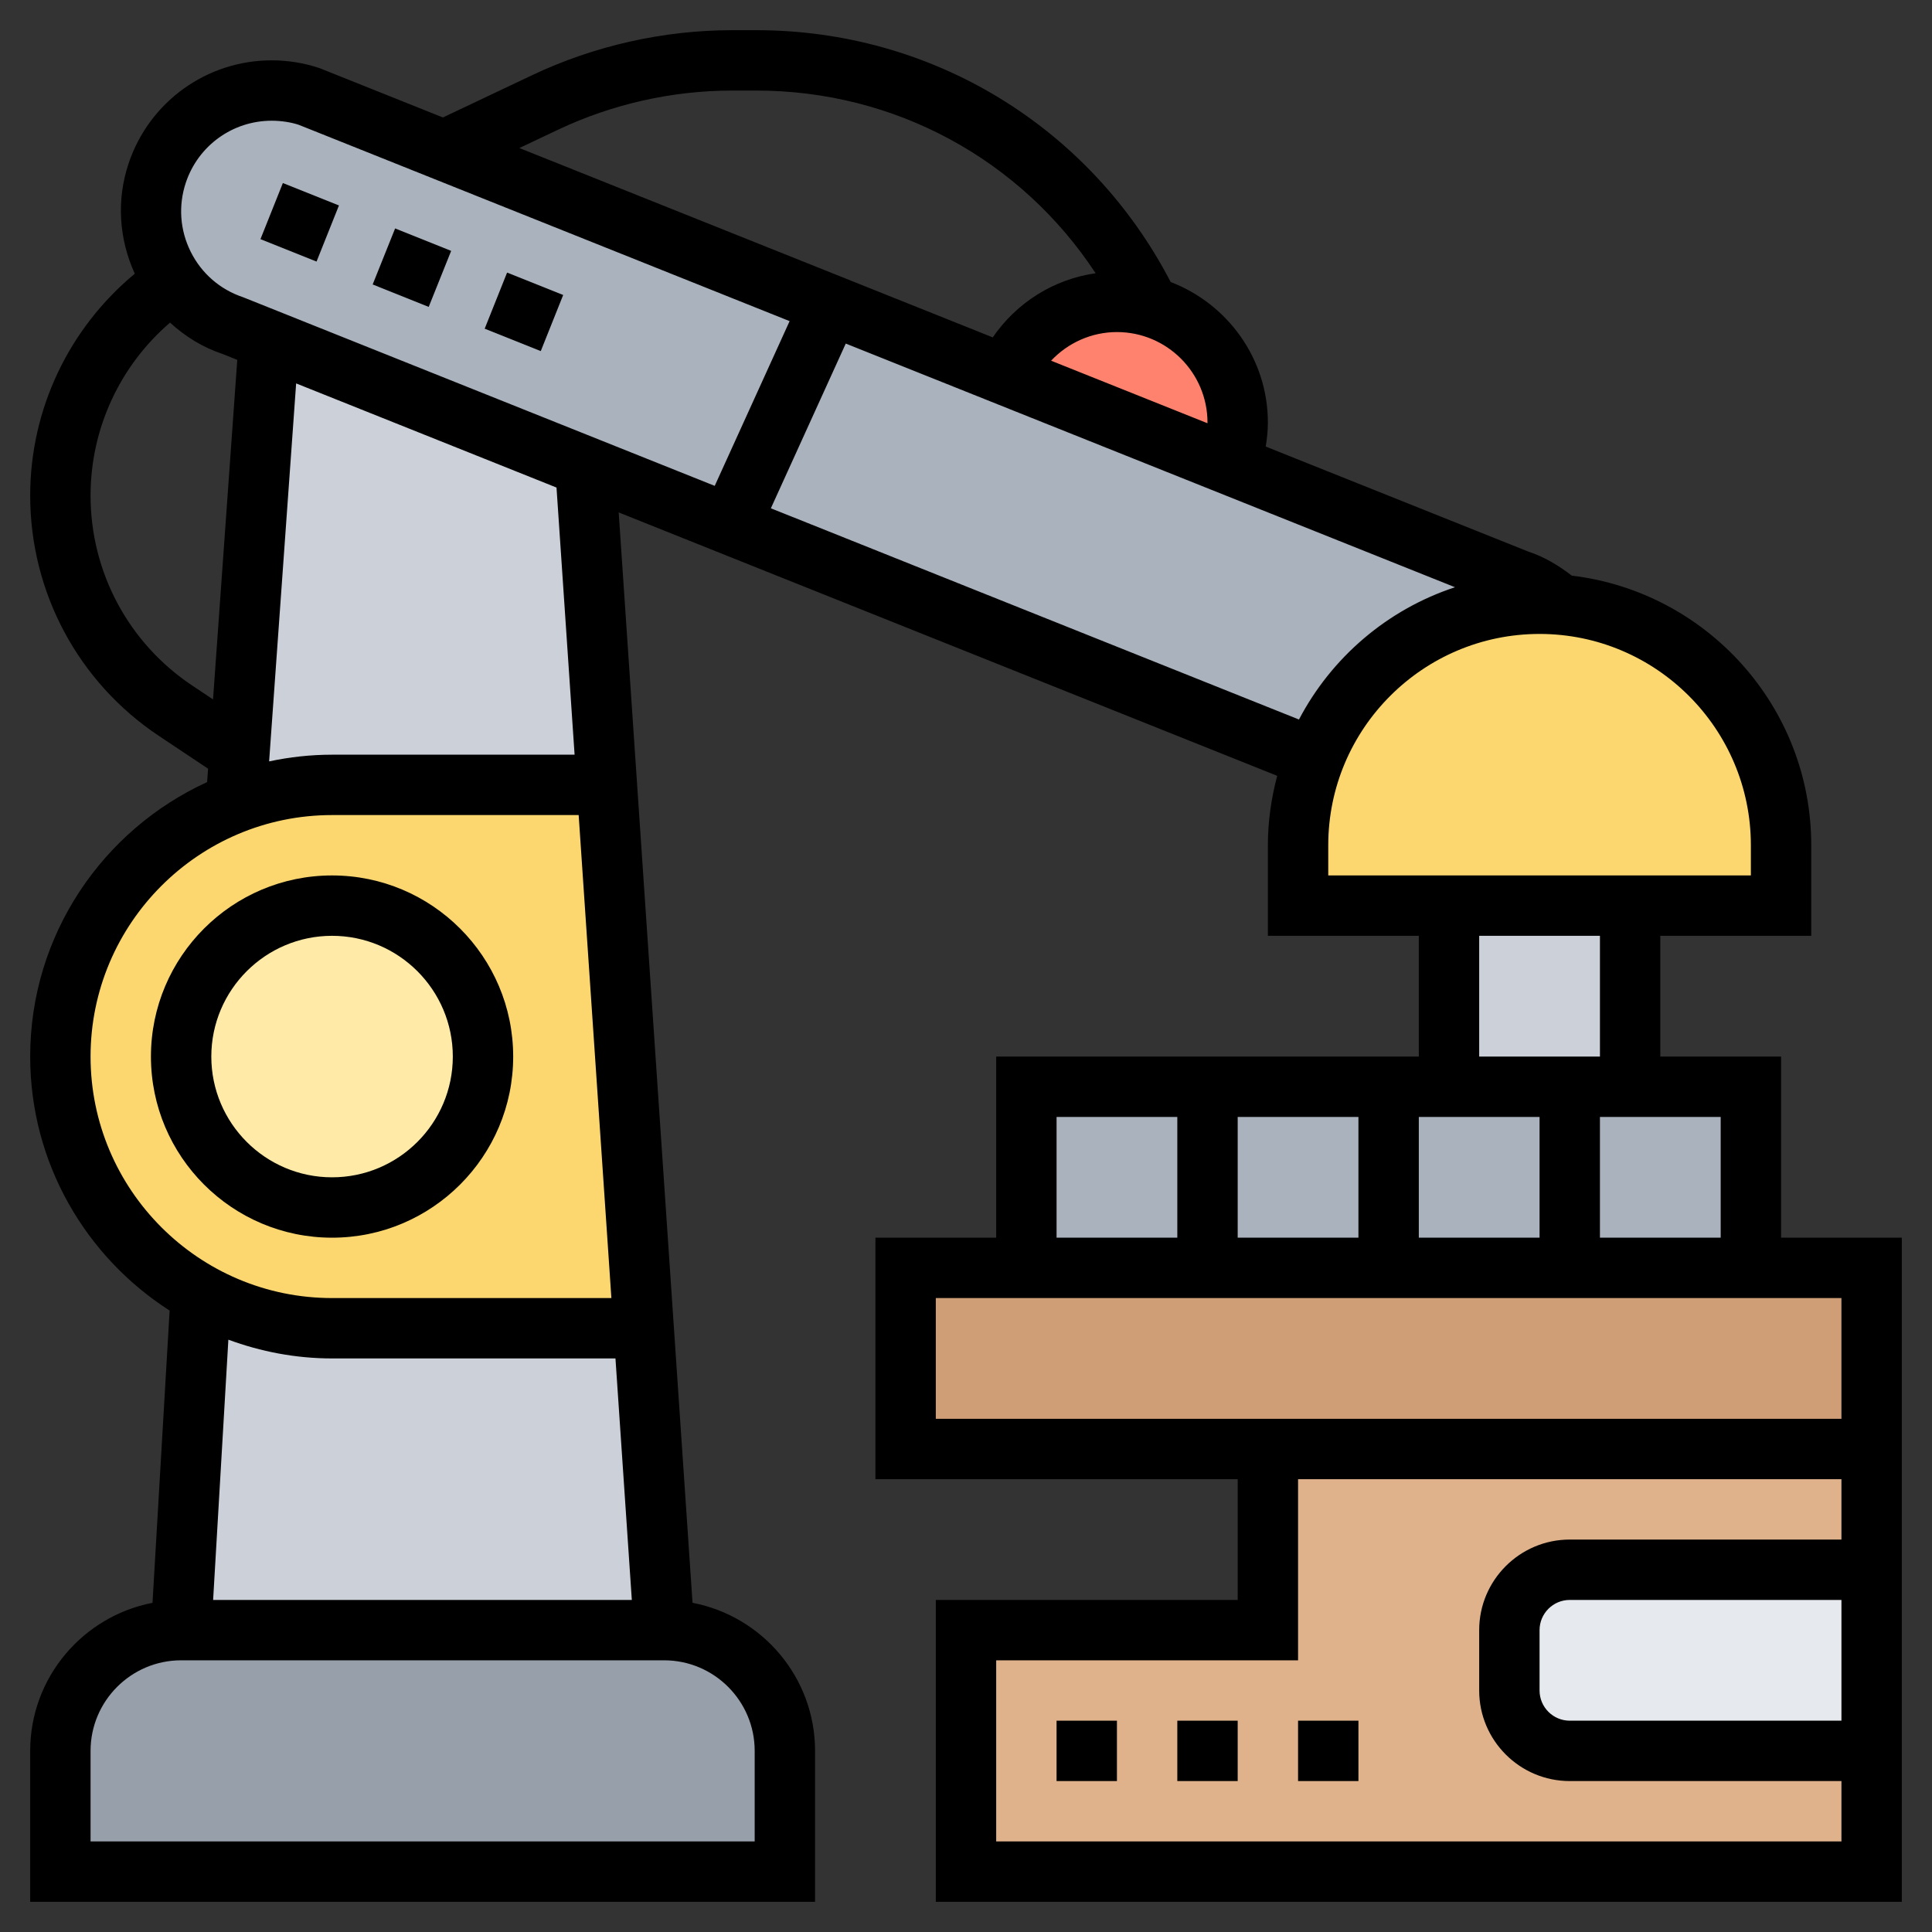 <svg id="Layer_5" enable-background="new 0 0 64 64" height="50px" viewBox="0 0 64 64" width="50px" xmlns="http://www.w3.org/2000/svg"><rect x="0" y="0" width="64" height="64" fill="#333333" stroke="none"/><path d="m41 14c0 .49-.09.96-.25 1.4l-7.43-2.97c.61-1.43 2.03-2.43 3.68-2.43.33 0 .66.04.97.12 1.74.43 3.03 2.01 3.03 3.88z" fill="#ff826e"></path><path d="m26 58v4h-24v-4c0-2.21 1.79-4 4-4h16c2.21 0 4 1.79 4 4z" fill="#969faa"></path><path d="m54 30v6h-2-4v-6z" fill="#ccd1d9"></path><path d="m59 28v2h-5-6-5v-2c0-1.02.19-1.99.54-2.89 1.16-2.99 4.06-5.11 7.46-5.11.21 0 .42.01.62.03 4.13.31 7.38 3.76 7.38 7.97z" fill="#fcd770"></path><path d="m50.27 19.2-9.52-3.8-7.43-2.97-5.82-2.33-12.79-5.12-4.44-1.77c-.41-.14-.84-.21-1.27-.21-1.72 0-3.25 1.1-3.79 2.73-.34 1.02-.26 2.1.21 3.06.1.19.2.37.33.54.48.68 1.17 1.2 1.99 1.46l1.17.47 10.48 4.19 4.8 1.92 19.35 7.74c1.16-2.99 4.06-5.11 7.46-5.11.21 0 .42.01.62.03v-.05c-.39-.34-.85-.61-1.35-.78z" fill="#aab2bd"></path><path d="m7.94 24.96.97-13.7 10.48 4.19v.01l.71 10.54h-9.1c-1.12 0-2.19.21-3.18.58z" fill="#ccd1d9"></path><path d="m21.32 44 .68 10h-16l.65-11.12c1.29.71 2.78 1.12 4.35 1.12z" fill="#ccd1d9"></path><path d="m20.1 26 1.22 18h-10.32c-1.57 0-3.06-.41-4.35-1.12-2.77-1.53-4.65-4.49-4.65-7.88 0-2.48 1.01-4.74 2.64-6.36.89-.89 1.97-1.6 3.18-2.06.99-.37 2.06-.58 3.18-.58z" fill="#fcd770"></path><circle cx="11" cy="35" fill="#ffeaa7" r="5"></circle><path d="m54 36h-2-4-2-6-6v6h6 6 6 6v-6z" fill="#aab2bd"></path><path d="m62 42v6h-20-12v-6h4 6 6 6 6z" fill="#cf9e76"></path><path d="m42 48v6h-10v8h30v-14z" fill="#dfb28b"></path><path d="m62 52v6h-10c-1.1 0-2-.9-2-2v-2c0-1.1.9-2 2-2z" fill="#e6e9ed"></path><path d="m17 35c0-3.309-2.691-6-6-6s-6 2.691-6 6 2.691 6 6 6 6-2.691 6-6zm-10 0c0-2.206 1.794-4 4-4s4 1.794 4 4-1.794 4-4 4-4-1.794-4-4z"></path><path d="m59 41v-6h-4v-4h5v-3c0-4.601-3.472-8.4-7.933-8.931-.445-.347-.931-.629-1.429-.793l-8.709-3.483c.042-.261.071-.525.071-.793 0-2.128-1.342-3.937-3.22-4.658-2.673-5.149-7.907-8.342-13.724-8.342h-.801c-2.276 0-4.567.515-6.624 1.489l-2.959 1.402-4.085-1.634c-.514-.172-1.047-.258-1.587-.258-2.153 0-4.058 1.374-4.741 3.418-.404 1.209-.32 2.496.206 3.65-2.179 1.806-3.465 4.486-3.465 7.351 0 3.204 1.592 6.178 4.258 7.956l1.635 1.09-.032.444c-3.452 1.578-5.861 5.055-5.861 9.092 0 3.532 1.846 6.636 4.619 8.415l-.567 9.681c-2.305.445-4.052 2.472-4.052 4.904v5h26v-5c0-2.435-1.751-4.463-4.059-4.905l-2.446-36.12 21.814 8.725c-.195.736-.309 1.504-.309 2.3v3h5v4h-14v6h-4v8h12v4h-10v10h32v-4-8-2-1-7zm-2 0h-4v-4h4zm-16 0v-4h4v4zm6-4h4v4h-4zm-7-23c0 .007-.002.013-.002.02l-5.179-2.071c.557-.592 1.337-.949 2.181-.949 1.654 0 3 1.346 3 3zm-21.513-9.703c1.791-.849 3.785-1.297 5.767-1.297h.801c4.592 0 8.764 2.286 11.239 6.052-1.389.197-2.619.974-3.408 2.124l-15.681-6.272zm-12.331 1.753c.41-1.227 1.552-2.051 2.844-2.051.324 0 .645.052.898.136l16.259 6.503-2.481 5.457-15.623-6.249c-.761-.254-1.377-.788-1.735-1.505s-.416-1.531-.162-2.291zm.211 16.659c-2.108-1.405-3.367-3.757-3.367-6.291 0-2.22.972-4.304 2.633-5.731.503.462 1.088.822 1.732 1.036l.495.198-.803 11.248zm-3.367 12.291c0-4.411 3.589-8 8-8h8.169l1.084 16h-9.253c-4.411 0-8-3.589-8-8zm8 10h9.388l.542 8h-13.87l.505-8.621c1.073.395 2.227.621 3.435.621zm14 13v3h-22v-3c0-1.654 1.346-3 3-3h16c1.654 0 3 1.346 3 3zm-5.966-33h-8.034c-.715 0-1.412.079-2.085.222l.895-12.521 8.625 3.45zm6.502-8.162 2.481-5.457 20.182 8.072c-2.238.735-4.089 2.324-5.169 4.382zm18.464 11.162c0-3.86 3.14-7 7-7s7 3.14 7 7v1h-14zm5 3h4v4h-4zm-14 6h4v4h-4zm-4 6h30v4h-30zm30 14h-9c-.551 0-1-.449-1-1v-2c0-.551.449-1 1-1h9zm0-6h-9c-1.654 0-3 1.346-3 3v2c0 1.654 1.346 3 3 3h9v2h-28v-6h10v-6h18z"></path><path d="m39 57h2v2h-2z"></path><path d="m43 57h2v2h-2z"></path><path d="m35 57h2v2h-2z"></path><path d="m16.356 9.343h2.001v2h-2.001z" transform="matrix(.371 -.929 .929 .371 1.308 22.617)"></path><path d="m8.928 6.371h2.001v2h-2.001z" transform="matrix(.371 -.929 .929 .371 -.603 13.853)"></path><path d="m12.642 7.857h2v2h-2z" transform="matrix(.372 -.928 .928 .372 .351 18.232)"></path></svg>